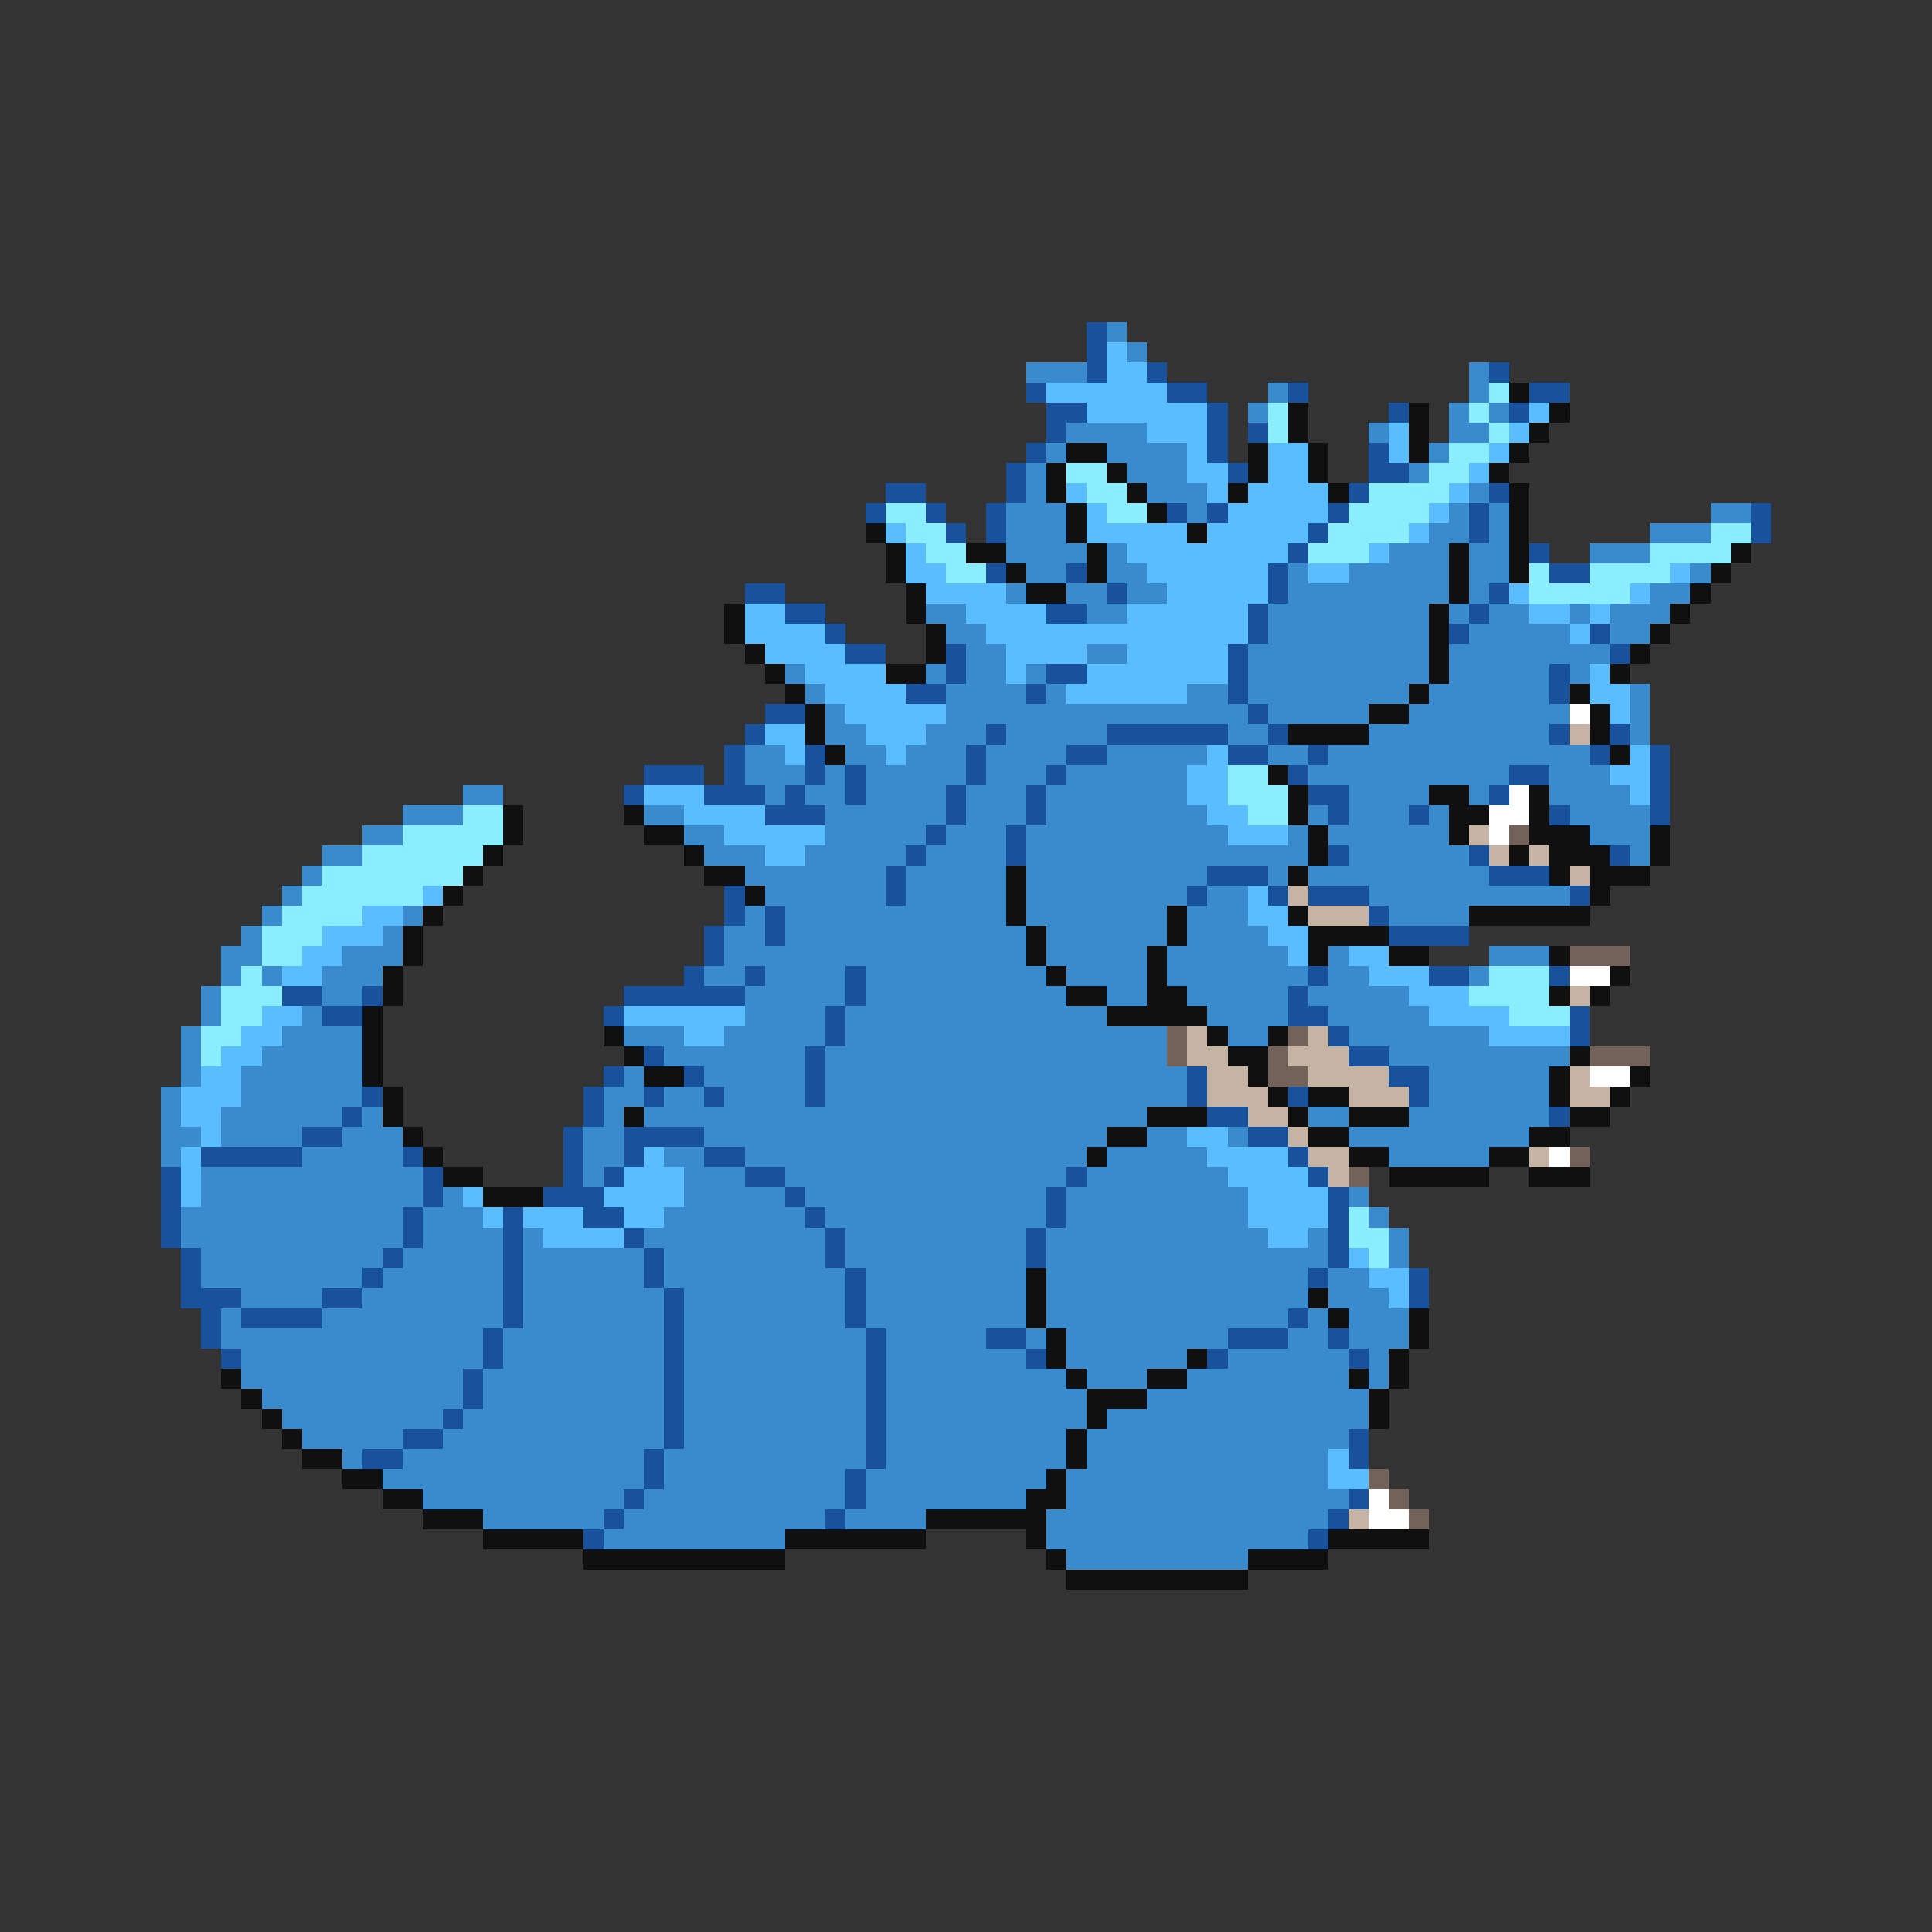 <svg xmlns="http://www.w3.org/2000/svg" viewBox="0 -0.5 96 96" shape-rendering="crispEdges">
<rect x="0" y="-0.5" width="96" height="96" fill="#333333" stroke="none"/>
<path stroke="#18529c" d="M54 16h1M54 17h1M54 18h1M57 18h1M74 18h1M51 19h1M58 19h2M64 19h1M76 19h2M52 20h2M60 20h1M69 20h1M75 20h1M52 21h1M60 21h1M62 21h1M51 22h1M60 22h1M68 22h1M50 23h1M61 23h1M68 23h2M44 24h2M50 24h1M67 24h1M74 24h1M43 25h1M46 25h1M49 25h1M58 25h1M60 25h1M66 25h1M73 25h1M87 25h1M47 26h1M49 26h1M65 26h1M73 26h1M87 26h1M64 27h1M76 27h1M49 28h1M53 28h1M63 28h1M77 28h2M37 29h2M55 29h1M63 29h1M74 29h1M39 30h2M52 30h2M62 30h1M73 30h1M41 31h1M62 31h1M72 31h1M79 31h1M42 32h2M47 32h1M61 32h1M80 32h1M47 33h1M52 33h2M61 33h1M77 33h1M45 34h2M51 34h1M61 34h1M77 34h1M38 35h2M62 35h1M37 36h1M49 36h1M55 36h6M63 36h1M77 36h1M80 36h1M36 37h1M40 37h1M48 37h1M53 37h2M61 37h2M65 37h1M79 37h1M82 37h1M32 38h3M36 38h1M40 38h1M42 38h1M48 38h1M52 38h1M64 38h1M75 38h2M82 38h1M31 39h1M35 39h3M39 39h1M42 39h1M47 39h1M51 39h1M65 39h2M74 39h1M82 39h1M38 40h3M47 40h1M51 40h1M66 40h1M70 40h1M77 40h1M82 40h1M46 41h1M50 41h1M45 42h1M50 42h1M66 42h1M73 42h1M80 42h1M44 43h1M60 43h3M74 43h3M36 44h1M44 44h1M59 44h1M63 44h1M65 44h3M78 44h1M36 45h1M38 45h1M68 45h1M35 46h1M38 46h1M69 46h4M35 47h1M34 48h1M37 48h1M42 48h1M65 48h1M71 48h2M77 48h1M14 49h2M18 49h1M31 49h6M42 49h1M64 49h1M16 50h2M30 50h1M41 50h1M64 50h2M78 50h1M41 51h1M66 51h1M78 51h1M32 52h1M40 52h1M67 52h2M30 53h1M34 53h1M40 53h1M59 53h1M69 53h2M18 54h1M29 54h1M32 54h1M35 54h1M40 54h1M59 54h1M64 54h1M70 54h1M17 55h1M29 55h1M60 55h2M77 55h1M15 56h2M28 56h1M31 56h4M62 56h2M10 57h5M20 57h1M28 57h1M31 57h1M35 57h2M64 57h1M8 58h1M21 58h1M28 58h1M30 58h1M37 58h2M53 58h1M65 58h1M8 59h1M21 59h1M27 59h3M39 59h1M52 59h1M66 59h1M8 60h1M20 60h1M25 60h1M29 60h2M40 60h1M52 60h1M66 60h1M8 61h1M20 61h1M25 61h1M31 61h1M41 61h1M51 61h1M66 61h1M9 62h1M19 62h1M25 62h1M32 62h1M41 62h1M51 62h1M66 62h1M9 63h1M18 63h1M25 63h1M32 63h1M42 63h1M65 63h1M70 63h1M9 64h3M16 64h2M25 64h1M33 64h1M42 64h1M70 64h1M10 65h1M12 65h4M25 65h1M33 65h1M42 65h1M64 65h1M10 66h1M24 66h1M33 66h1M43 66h1M49 66h2M61 66h3M66 66h1M11 67h1M24 67h1M33 67h1M43 67h1M51 67h1M60 67h1M67 67h1M23 68h1M33 68h1M43 68h1M23 69h1M33 69h1M43 69h1M22 70h1M33 70h1M43 70h1M20 71h2M33 71h1M43 71h1M67 71h1M18 72h2M32 72h1M43 72h1M67 72h1M32 73h1M42 73h1M31 74h1M42 74h1M67 74h1M30 75h1M41 75h1M66 75h1M29 76h1M65 76h1" />
<path stroke="#398bcd" d="M55 16h1M56 17h1M51 18h3M73 18h1M63 19h1M73 19h1M62 20h1M72 20h1M74 20h1M53 21h4M68 21h1M72 21h2M52 22h1M55 22h4M71 22h1M51 23h1M56 23h3M70 23h1M51 24h1M57 24h3M73 24h1M50 25h3M59 25h1M72 25h1M74 25h1M85 25h2M50 26h3M71 26h2M74 26h1M82 26h3M50 27h4M55 27h1M69 27h3M73 27h2M79 27h3M51 28h2M55 28h2M64 28h1M67 28h5M73 28h2M84 28h1M50 29h1M53 29h2M56 29h2M64 29h8M73 29h1M82 29h2M46 30h2M54 30h2M63 30h8M72 30h1M74 30h2M78 30h1M80 30h3M47 31h2M63 31h8M73 31h5M80 31h2M48 32h2M54 32h2M62 32h9M72 32h8M39 33h1M46 33h1M48 33h2M51 33h1M62 33h9M72 33h5M78 33h1M40 34h1M47 34h4M52 34h1M59 34h2M62 34h8M71 34h6M81 34h1M41 35h1M47 35h15M63 35h5M70 35h8M81 35h1M41 36h2M46 36h3M50 36h5M61 36h2M68 36h9M81 36h1M37 37h2M42 37h2M45 37h3M49 37h4M55 37h5M63 37h2M66 37h13M37 38h3M41 38h1M43 38h5M49 38h3M53 38h6M65 38h10M77 38h3M23 39h2M38 39h1M40 39h2M43 39h4M48 39h3M52 39h7M67 39h4M73 39h1M77 39h4M20 40h3M32 40h2M41 40h6M48 40h3M52 40h8M65 40h1M67 40h3M71 40h1M78 40h4M18 41h2M34 41h2M41 41h5M47 41h3M51 41h10M64 41h1M66 41h6M79 41h3M16 42h2M35 42h3M40 42h5M46 42h4M51 42h14M67 42h6M81 42h1M15 43h1M37 43h7M45 43h5M51 43h9M63 43h1M65 43h9M14 44h1M38 44h6M45 44h5M51 44h8M60 44h2M68 44h10M13 45h1M20 45h1M37 45h1M39 45h11M51 45h7M59 45h3M69 45h4M12 46h1M19 46h1M36 46h2M39 46h12M52 46h6M59 46h4M11 47h2M17 47h3M36 47h15M52 47h5M58 47h6M66 47h1M74 47h3M11 48h1M13 48h1M16 48h3M35 48h2M38 48h4M43 48h9M53 48h4M58 48h7M66 48h2M73 48h1M10 49h1M16 49h2M37 49h5M43 49h10M55 49h2M59 49h5M65 49h5M10 50h1M15 50h1M37 50h4M42 50h13M60 50h4M66 50h5M9 51h1M14 51h4M31 51h3M36 51h5M42 51h16M61 51h2M67 51h7M9 52h1M13 52h5M33 52h7M41 52h17M69 52h9M9 53h1M12 53h6M31 53h1M35 53h5M41 53h18M71 53h6M8 54h1M12 54h6M30 54h2M33 54h2M36 54h4M41 54h18M71 54h6M8 55h1M11 55h6M18 55h1M30 55h1M32 55h25M65 55h2M70 55h7M8 56h2M11 56h4M17 56h3M29 56h2M35 56h20M57 56h2M61 56h1M67 56h9M8 57h1M15 57h5M29 57h2M33 57h2M37 57h17M55 57h5M69 57h5M10 58h11M29 58h1M34 58h3M39 58h14M54 58h7M10 59h11M22 59h1M34 59h5M40 59h12M53 59h9M67 59h1M9 60h11M21 60h3M33 60h7M41 60h11M53 60h9M68 60h1M9 61h11M21 61h4M26 61h1M32 61h9M42 61h9M52 61h11M65 61h1M69 61h1M10 62h9M20 62h5M26 62h6M33 62h8M42 62h9M52 62h14M69 62h1M10 63h8M19 63h6M26 63h6M33 63h9M43 63h8M52 63h13M66 63h2M12 64h4M18 64h7M26 64h7M34 64h8M43 64h8M52 64h13M66 64h3M11 65h1M16 65h9M26 65h7M34 65h8M43 65h8M52 65h12M65 65h1M67 65h3M11 66h13M25 66h8M34 66h9M44 66h5M51 66h1M53 66h8M64 66h2M67 66h3M12 67h12M25 67h8M34 67h9M44 67h7M53 67h6M61 67h6M68 67h1M12 68h11M24 68h9M34 68h9M44 68h9M54 68h3M59 68h8M68 68h1M13 69h10M24 69h9M34 69h9M44 69h10M57 69h11M14 70h8M23 70h10M34 70h9M44 70h10M55 70h13M15 71h5M22 71h11M34 71h9M44 71h9M54 71h13M17 72h1M20 72h12M33 72h10M44 72h9M54 72h12M19 73h13M33 73h9M43 73h9M53 73h13M21 74h10M32 74h10M43 74h8M53 74h14M24 75h6M31 75h10M42 75h4M52 75h14M30 76h9M52 76h13M53 77h9" />
<path stroke="#5abdff" d="M55 17h1M55 18h2M52 19h6M54 20h6M76 20h1M57 21h3M69 21h1M75 21h1M59 22h1M63 22h2M69 22h1M74 22h1M59 23h2M63 23h2M73 23h1M53 24h1M60 24h1M62 24h4M72 24h1M54 25h1M61 25h5M71 25h1M44 26h1M54 26h5M60 26h5M70 26h1M45 27h1M56 27h8M68 27h1M45 28h2M57 28h6M65 28h2M83 28h1M46 29h4M58 29h5M75 29h1M81 29h1M37 30h2M48 30h4M56 30h6M76 30h2M79 30h1M37 31h4M49 31h13M78 31h1M38 32h4M50 32h4M56 32h5M40 33h4M50 33h1M54 33h7M79 33h1M41 34h4M53 34h6M79 34h2M42 35h5M80 35h1M38 36h2M43 36h3M39 37h1M44 37h1M60 37h1M81 37h1M59 38h2M80 38h2M32 39h3M59 39h2M81 39h1M34 40h4M60 40h2M36 41h5M61 41h3M38 42h2M21 44h1M62 44h1M18 45h2M62 45h2M16 46h3M63 46h2M15 47h2M64 47h1M67 47h2M14 48h2M68 48h3M70 49h3M13 50h2M31 50h6M71 50h4M12 51h2M34 51h2M74 51h4M11 52h2M10 53h2M9 54h3M9 55h2M10 56h1M59 56h2M9 57h1M32 57h1M60 57h4M9 58h1M31 58h3M61 58h4M9 59h1M23 59h1M30 59h4M62 59h4M24 60h1M26 60h3M31 60h2M62 60h4M27 61h4M63 61h2M67 62h1M68 63h2M69 64h1M66 72h1M66 73h2" />
<path stroke="#8beeff" d="M74 19h1M63 20h1M73 20h1M63 21h1M74 21h1M72 22h2M53 23h2M71 23h2M54 24h2M68 24h4M44 25h2M55 25h2M67 25h4M45 26h2M66 26h4M85 26h2M46 27h2M65 27h3M82 27h4M47 28h2M76 28h1M79 28h4M76 29h5M61 38h2M61 39h3M23 40h2M62 40h2M20 41h5M18 42h6M16 43h7M15 44h6M14 45h4M13 46h3M13 47h2M12 48h1M74 48h3M11 49h3M73 49h4M11 50h2M75 50h3M10 51h2M10 52h1M67 60h1M67 61h2M68 62h1" />
<path stroke="#101010" d="M75 19h1M64 20h1M70 20h1M77 20h1M64 21h1M70 21h1M76 21h1M53 22h2M62 22h1M65 22h1M70 22h1M75 22h1M52 23h1M55 23h1M62 23h1M65 23h1M74 23h1M52 24h1M56 24h1M61 24h1M66 24h1M75 24h1M53 25h1M57 25h1M75 25h1M43 26h1M53 26h1M59 26h1M75 26h1M44 27h1M48 27h2M54 27h1M72 27h1M75 27h1M86 27h1M44 28h1M50 28h1M54 28h1M72 28h1M75 28h1M85 28h1M45 29h1M51 29h2M72 29h1M84 29h1M36 30h1M45 30h1M71 30h1M83 30h1M36 31h1M46 31h1M71 31h1M82 31h1M37 32h1M46 32h1M71 32h1M81 32h1M38 33h1M44 33h2M71 33h1M80 33h1M39 34h1M70 34h1M78 34h1M40 35h1M68 35h2M79 35h1M40 36h1M64 36h4M79 36h1M41 37h1M80 37h1M63 38h1M64 39h1M71 39h2M76 39h1M25 40h1M31 40h1M64 40h1M72 40h2M76 40h1M25 41h1M32 41h2M65 41h1M72 41h1M76 41h3M82 41h1M24 42h1M34 42h1M65 42h1M75 42h1M77 42h3M82 42h1M23 43h1M35 43h2M50 43h1M64 43h1M77 43h1M79 43h3M22 44h1M37 44h1M50 44h1M79 44h1M21 45h1M50 45h1M58 45h1M64 45h1M73 45h6M20 46h1M51 46h1M58 46h1M65 46h4M20 47h1M51 47h1M57 47h1M65 47h1M69 47h2M77 47h1M19 48h1M52 48h1M57 48h1M80 48h1M19 49h1M53 49h2M57 49h2M77 49h1M79 49h1M18 50h1M55 50h5M18 51h1M30 51h1M60 51h1M63 51h1M18 52h1M31 52h1M61 52h2M78 52h1M18 53h1M32 53h2M62 53h1M77 53h1M81 53h1M19 54h1M63 54h1M65 54h2M77 54h1M80 54h1M19 55h1M31 55h1M57 55h3M64 55h1M67 55h3M78 55h2M20 56h1M55 56h2M65 56h2M76 56h2M21 57h1M54 57h1M67 57h2M74 57h2M22 58h2M69 58h5M76 58h3M24 59h3M51 63h1M51 64h1M65 64h1M51 65h1M66 65h1M70 65h1M52 66h1M70 66h1M52 67h1M59 67h1M69 67h1M11 68h1M53 68h1M57 68h2M67 68h1M69 68h1M12 69h1M54 69h3M68 69h1M13 70h1M54 70h1M68 70h1M14 71h1M53 71h1M15 72h2M53 72h1M17 73h2M52 73h1M19 74h2M51 74h2M21 75h3M46 75h6M24 76h5M39 76h7M51 76h1M66 76h5M29 77h10M52 77h1M62 77h4M53 78h9" />
<path stroke="#ffffff" d="M78 35h1M75 39h1M74 40h2M74 41h1M78 48h2M79 53h2M77 57h1M68 74h1M68 75h2" />
<path stroke="#c5b4a4" d="M78 36h1M73 41h1M74 42h1M76 42h1M78 43h1M64 44h1M65 45h3M78 49h1M59 51h1M65 51h1M59 52h2M64 52h3M60 53h2M65 53h4M78 53h1M60 54h3M67 54h3M78 54h2M62 55h2M64 56h1M65 57h2M76 57h1M66 58h1M67 75h1" />
<path stroke="#73625a" d="M75 41h1M78 47h3M58 51h1M64 51h1M58 52h1M63 52h1M79 52h3M63 53h2M78 57h1M67 58h1M68 73h1M69 74h1M70 75h1" />
</svg>